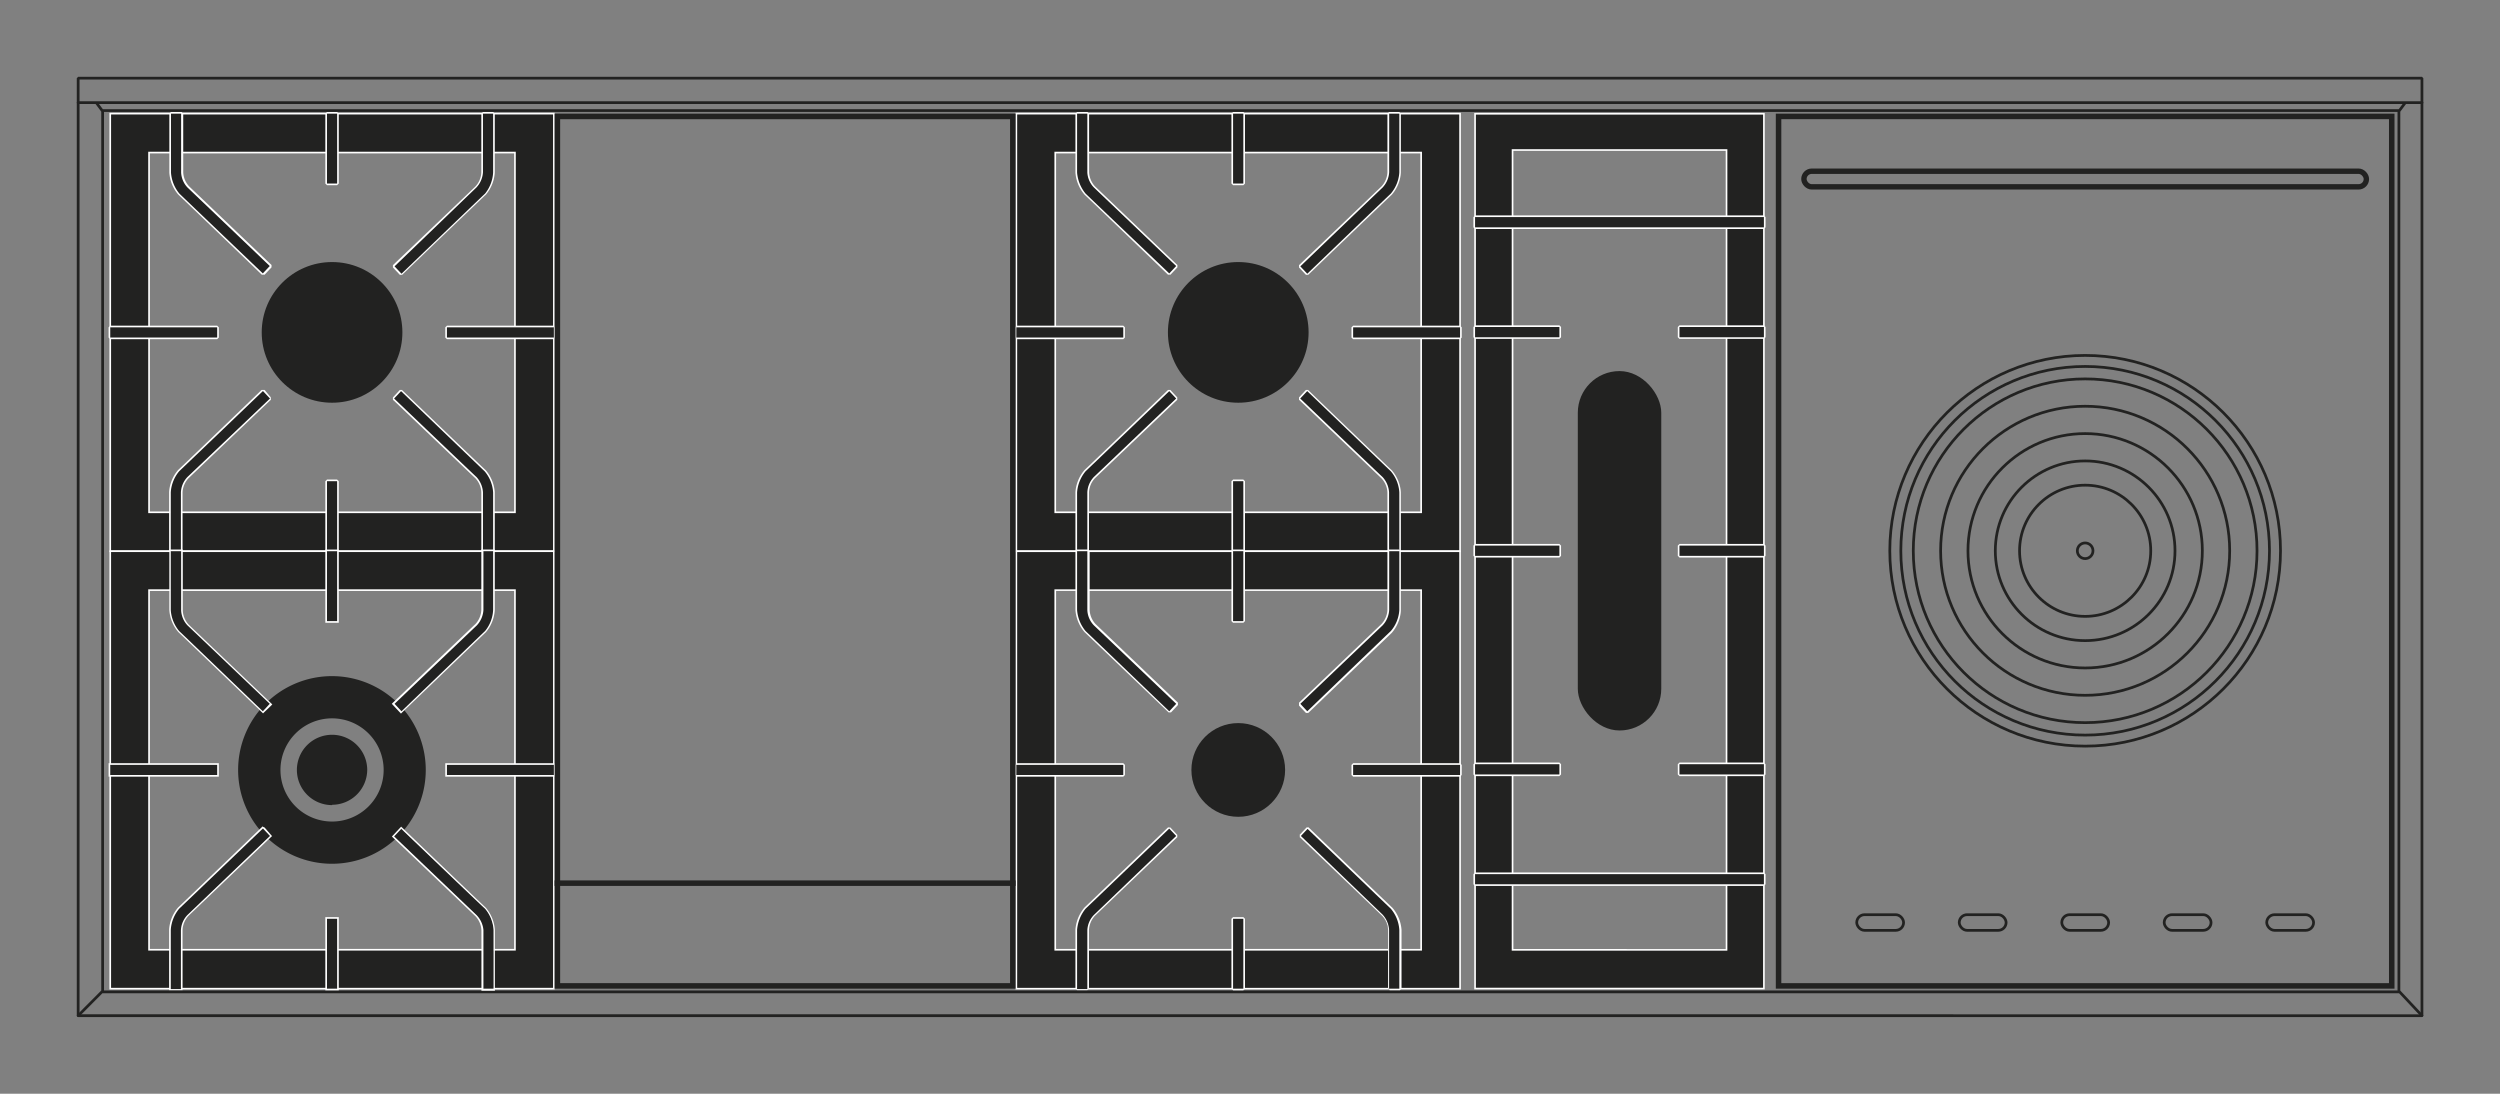 <svg xmlns="http://www.w3.org/2000/svg" viewBox="0 0 226.77 99.21"><rect x="0" y="0" width="226.77" height="99.21" fill="#808080" stroke="none"/><defs><style>.cls-2{fill:none;stroke:#222221;stroke-linecap:round;stroke-width:.25px;stroke-linejoin:round}.cls-3,.cls-4{fill:#222221}.cls-4{stroke:#fff;stroke-miterlimit:10;stroke-width:.15px}.cls-5{fill:#fff}</style></defs><g id="Piano"><path stroke-linejoin="bevel" stroke-linecap="round" stroke-width=".25" fill="none" stroke="#222221" d="M7.09 7.09h212.6v85.04H7.09z"/><path class="cls-2" d="M9.31 10.03H217.6v79.94H9.31zm-2.22-.72h212.6m-210.38.78l-.58-.78m208.87.78l.58-.78M7.09 92.13l2.22-2.23m210.38 2.23l-2.09-2.23"/></g><g id="Bruciatori"><rect class="cls-3" x="143.12" y="33.66" width="7.57" height="32.6" rx="3.78"/><path class="cls-4" d="M133.8 10.32v79.35H160V10.32zm22.81 75.84H137.2V13.61h19.41z"/><path class="cls-3" d="M133.79 50.49l-.07-.07v-.93l.07-.07h7.66l.07.07v.93l-.07.07h-7.66z"/><path class="cls-5" d="M141.45 49.49v.93h-7.65v-.93h7.65m0-.15h-7.65l-.15.15v.93l.15.15h7.65l.15-.15v-.93l-.15-.15z"/><path class="cls-3" d="M133.79 70.32l-.07-.07v-.93l.07-.07h7.66l.07.07v.93l-.07.07h-7.66z"/><path class="cls-5" d="M141.45 69.32v.93h-7.65v-.93h7.65m0-.15h-7.65l-.15.15v.93l.15.15h7.65l.15-.15v-.93l-.15-.15z"/><path class="cls-3" d="M152.36 50.49l-.07-.07v-.93l.07-.07h7.66l.07.07v.93l-.07.07h-7.66z"/><path class="cls-5" d="M160 49.49v.93h-7.66v-.93H160m0-.15h-7.66l-.15.15v.93l.15.15H160l.15-.15v-.93l-.15-.15z"/><path class="cls-3" d="M152.36 70.32l-.07-.07v-.93l.07-.07h7.66l.07.07v.93l-.07.07h-7.66z"/><path class="cls-5" d="M160 69.32v.93h-7.66v-.93H160m0-.15h-7.66l-.15.15v.93l.15.15H160l.15-.15v-.93l-.15-.15z"/><path class="cls-3" d="M133.79 30.66l-.07-.07v-.93l.07-.07h7.66l.07.07v.93l-.07.07h-7.66z"/><path class="cls-5" d="M141.45 29.66v.93h-7.65v-.93h7.65m0-.15h-7.65l-.15.15v.93l.15.15h7.65l.15-.15v-.93l-.15-.15z"/><path class="cls-3" d="M133.79 20.69l-.07-.07v-.92l.07-.08h26.23l.07.08v.92l-.07.07h-26.23z"/><path class="cls-5" d="M160 19.69v.93h-26.2v-.93H160m0-.15h-26.2l-.15.15v.93l.15.15H160l.15-.15v-.93l-.15-.15z"/><path class="cls-3" d="M133.79 80.29l-.07-.07v-.93l.07-.07h26.23l.07.07v.93l-.07.07h-26.23z"/><path class="cls-5" d="M160 79.29v.92h-26.2v-.92H160m0-.15h-26.2l-.15.15v.92l.15.15H160l.15-.15v-.92l-.15-.15z"/><path class="cls-3" d="M152.36 30.66l-.07-.07v-.93l.07-.07h7.66l.07.07v.93l-.07.07h-7.66z"/><path class="cls-5" d="M160 29.66v.93h-7.66v-.93H160m0-.15h-7.66l-.15.15v.93l.15.15H160l.15-.15v-.93l-.15-.15z"/><circle class="cls-3" cx="30.12" cy="30.15" r="6.38"/><path class="cls-4" d="M10 10.31V50h40.24V10.31zm36.71 36.16H13.52V13.84h33.19z"/><path class="cls-3" d="M23.81 24.88c-.08-.06-7.14-6.85-7.59-7.27a3.43 3.43 0 01-.79-2v-5.3l.08-.07h.92l.08.07v5.34a2 2 0 00.56 1.35l7.47 7.12v.11l-.63.67z"/><path class="cls-5" d="M16.43 10.31v5.34A2.12 2.12 0 0017 17l7.47 7.13-.63.67s-7.12-6.8-7.57-7.24a3.36 3.36 0 01-.76-1.91v-5.34h.92m0-.15h-.92l-.15.15v5.34a3.38 3.38 0 00.81 2c.44.41 7.51 7.2 7.58 7.27H24l.63-.67v-.21l-7.47-7.13a2 2 0 01-.54-1.28v-5.32l-.15-.15z"/><path class="cls-3" d="M36.32 24.88l-.63-.67v-.11l7.48-7.1a2.1 2.1 0 00.56-1.34v-5.35l.08-.07h.92l.08.07v5.34a3.45 3.45 0 01-.8 2l-7.58 7.27z"/><path class="cls-5" d="M44.73 10.31v5.34a3.31 3.31 0 01-.73 1.91c-.45.42-7.58 7.27-7.58 7.27l-.63-.67L43.22 17a2.22 2.22 0 00.59-1.38v-5.31h.92m0-.15h-.92l-.15.15v5.34a2 2 0 01-.54 1.27l-7.48 7.13v.21l.63.67h.21c.07-.07 7.14-6.86 7.59-7.27a3.44 3.44 0 00.81-2v-5.35l-.15-.15z"/><path class="cls-3" d="M43.81 50.07l-.08-.07v-5.34a2.09 2.09 0 00-.56-1.33L35.7 36.2v-.1l.63-.67h.11c.07.07 7.14 6.86 7.58 7.27a3.48 3.48 0 01.8 2V50l-.08.07z"/><path class="cls-5" d="M36.38 35.48s7.13 6.85 7.58 7.27a3.25 3.25 0 01.77 1.91V50h-.92v-5.34a2.25 2.25 0 00-.59-1.39c-.26-.23-7.47-7.12-7.47-7.12l.63-.67m.1-.11h-.21l-.63.68v.21c.08.07 7.22 6.89 7.48 7.12a2 2 0 01.54 1.29V50l.15.15h.92l.15-.15v-5.34a3.45 3.45 0 00-.81-2c-.45-.41-7.52-7.2-7.59-7.27z"/><path class="cls-3" d="M15.51 50.07l-.08-.07v-5.34a3.46 3.46 0 01.79-2c.45-.41 7.51-7.2 7.59-7.27h.1l.63.67v.1l-7.47 7.13a2 2 0 00-.56 1.34V50l-.08.07z"/><path class="cls-5" d="M23.86 35.48l.63.67L17 43.27a2.15 2.15 0 00-.59 1.39V50h-.92v-5.34a3.31 3.31 0 01.76-1.91c.45-.42 7.59-7.27 7.59-7.27m-.11-.11c-.07.07-7.14 6.86-7.58 7.27a3.38 3.38 0 00-.81 2V50l.15.15h.92l.15-.15v-5.34a2 2 0 01.54-1.28l7.47-7.12v-.21l-.57-.68z"/><path class="cls-3" d="M29.66 16.73l-.08-.08v-6.34l.08-.07h.92l.08.07v6.34l-.08.08h-.92z"/><path class="cls-5" d="M30.58 10.31v6.34h-.92v-6.34h.92m0-.15h-.92l-.15.15v6.34l.15.15h.92l.15-.15v-6.34l-.15-.15z"/><path class="cls-3" d="M29.66 50.07l-.08-.07v-6.35l.08-.07h.92l.08.07V50l-.08.07h-.92z"/><path class="cls-5" d="M30.58 43.65V50h-.92v-6.35h.92m0-.15h-.92l-.15.15V50l.15.15h.92l.15-.15v-6.35l-.15-.15z"/><path class="cls-3" d="M40.54 30.69l-.07-.08v-.92l.07-.07h9.7l.08.07v.92l-.08.08h-9.7z"/><path class="cls-5" d="M50.24 29.69v.93h-9.7v-.93h9.7m0-.15h-9.7l-.15.15v.93l.15.15h9.7l.15-.15v-.93l-.15-.15z"/><path class="cls-3" d="M9.99 30.69l-.07-.08v-.92l.07-.07h9.71l.07.07v.92l-.07.08H9.99z"/><path class="cls-5" d="M19.7 29.69v.93H10v-.93h9.7m0-.15H10l-.15.15v.93l.15.15h9.7l.15-.15v-.93l-.15-.15z"/><path class="cls-3" d="M30.12 61.33a8.51 8.51 0 108.5 8.51 8.51 8.51 0 00-8.5-8.51zm0 13.19a4.68 4.68 0 114.68-4.68 4.68 4.68 0 01-4.68 4.68zm0-1.49a3.19 3.19 0 113.19-3.19A3.19 3.19 0 0130.12 73z"/><path class="cls-4" d="M10 50v39.68h40.24V50zm36.71 36.15H13.52V53.53h33.19z"/><path class="cls-3" d="M23.81 64.57c-.08-.07-7.14-6.86-7.59-7.27a3.43 3.43 0 01-.79-2v-5.38h1.08v5.41a2 2 0 00.56 1.33l7.47 7.13.05.05-.73.78z"/><path class="cls-5" d="M16.43 50v5.33a2.12 2.12 0 00.57 1.39l7.47 7.12-.63.68s-7.14-6.86-7.59-7.28a3.31 3.31 0 01-.76-1.91V50h.92m.15-.15h-1.2v5.48a3.38 3.38 0 00.81 2l7.58 7.27.11.11.11-.11.63-.6.1-.11-.11-.1-7.47-7.13a2 2 0 01-.54-1.29v-5.52z"/><path class="cls-3" d="M35.64 63.84l.06-.05 7.47-7.13a2.09 2.09 0 00.56-1.33v-5.41h1.08v5.41a3.48 3.48 0 01-.8 2c-.44.41-7.51 7.2-7.58 7.27v.05z"/><path class="cls-5" d="M44.73 50v5.33a3.25 3.25 0 01-.73 1.91c-.45.42-7.58 7.28-7.58 7.28l-.63-.68 7.47-7.12a2.23 2.23 0 00.59-1.39V50h.92m.15-.15h-1.26v5.48a2 2 0 01-.54 1.28c-.26.23-7.4 7.06-7.48 7.13l-.1.1.1.11.63.67.1.11.11-.11c.07-.06 7.14-6.85 7.59-7.27a3.44 3.44 0 00.81-2v-5.5z"/><path class="cls-3" d="M43.73 89.76v-5.41a2.1 2.1 0 00-.56-1.35c-.26-.23-7.47-7.12-7.47-7.12h-.06l.74-.79v.06L44 82.38a3.45 3.45 0 01.8 2v5.42z"/><path class="cls-5" d="M36.38 75.16S43.51 82 44 82.43a3.31 3.31 0 01.77 1.92v5.33h-.92v-5.33a2.23 2.23 0 00-.63-1.35l-7.47-7.13.63-.67m0-.21l-.1.11-.63.67-.1.11.1.1 7.48 7.13a2 2 0 01.54 1.29v5.47h1.22v-5.52a3.5 3.5 0 00-.81-2c-.45-.41-7.52-7.2-7.59-7.27l-.11-.1z"/><path class="cls-3" d="M15.43 89.76v-5.41a3.44 3.44 0 01.79-2c.45-.42 7.51-7.2 7.59-7.27l.05-.06.73.79h-.05L17.07 83a2 2 0 00-.56 1.34v5.41z"/><path class="cls-5" d="M23.86 75.16l.63.67L17 83a2.12 2.12 0 00-.59 1.39v5.33h-.92v-5.37a3.36 3.36 0 01.76-1.92c.45-.42 7.59-7.27 7.59-7.27m0-.21l-.11.1c-.07.07-7.14 6.86-7.58 7.27a3.43 3.43 0 00-.81 2v5.49h1.22v-5.46a2 2 0 01.54-1.28l7.47-7.13.11-.1-.1-.11-.58-.67-.14-.06z"/><path class="cls-3" d="M29.58 49.92h1.08v6.49h-1.08z"/><path class="cls-5" d="M30.58 50v6.34h-.92V50h.92m.15-.15h-1.22v6.64h1.22v-6.64z"/><path class="cls-3" d="M29.58 83.26h1.08v6.49h-1.08z"/><path class="cls-5" d="M30.58 83.34v6.34h-.92v-6.34h.92m.15-.15h-1.22v6.64h1.22v-6.64z"/><path class="cls-3" d="M40.47 69.3h9.85v1.07h-9.85z"/><path class="cls-5" d="M50.24 69.38v.92h-9.7v-.92h9.7m.15-.15h-10v1.22h10v-1.22z"/><path class="cls-3" d="M9.92 69.3h9.85v1.07H9.92z"/><path class="cls-5" d="M19.7 69.38v.92H10v-.92h9.7m.15-.15h-10v1.22h10v-1.22z"/><circle class="cls-3" cx="112.32" cy="30.15" r="6.38"/><path class="cls-4" d="M92.19 10.31V50h40.25V10.31zm36.72 36.16H95.72V13.84h33.19z"/><path class="cls-3" d="M106 24.88l-7.58-7.27a3.37 3.37 0 01-.79-2v-5.3l.07-.07h.93l.07.07v5.34a2 2 0 00.57 1.35l7.47 7.12v.11l-.63.67z"/><path class="cls-5" d="M98.63 10.31v5.34a2.12 2.12 0 00.59 1.35l7.47 7.13-.63.67s-7.14-6.8-7.59-7.24a3.45 3.45 0 01-.77-1.91v-5.34h.93m0-.15h-.93l-.15.15v5.34a3.46 3.46 0 00.82 2c.44.41 7.51 7.2 7.58 7.27h.22l.63-.67v-.21l-7.47-7.13a2 2 0 01-.54-1.28v-5.32l-.15-.15z"/><path class="cls-3" d="M118.52 24.88l-.63-.67v-.11l7.48-7.1a2.1 2.1 0 00.56-1.34v-5.35l.08-.07h.92l.07.07v5.34a3.37 3.37 0 01-.79 2l-7.58 7.27z"/><path class="cls-5" d="M126.93 10.31v5.34a3.31 3.31 0 01-.77 1.91c-.45.42-7.58 7.27-7.58 7.27l-.63-.67 7.47-7.16a2.22 2.22 0 00.59-1.38v-5.31h.92m0-.15H126l-.15.15v5.34a2 2 0 01-.55 1.27l-7.47 7.13v.21l.63.67h.21c.07-.07 7.14-6.86 7.58-7.27a3.39 3.39 0 00.82-2v-5.35l-.15-.15z"/><path class="cls-3" d="M126 50.07l-.08-.07v-5.34a2.09 2.09 0 00-.56-1.33l-7.46-7.13v-.1l.63-.67h.11c.07.07 7.14 6.86 7.58 7.27a3.4 3.4 0 01.79 2V50l-.07.07z"/><path class="cls-5" d="M118.58 35.48s7.13 6.85 7.58 7.27a3.25 3.25 0 01.77 1.91V50H126v-5.34a2.25 2.25 0 00-.59-1.39c-.26-.23-7.47-7.12-7.47-7.12l.63-.67m.1-.11h-.21l-.63.68v.21l7.47 7.12a2 2 0 01.55 1.29V50l.15.15h.92l.15-.15v-5.34a3.4 3.4 0 00-.82-2c-.44-.41-7.51-7.2-7.58-7.27z"/><path class="cls-3" d="M97.7 50.07l-.07-.07v-5.34a3.4 3.4 0 01.79-2c.44-.41 7.51-7.2 7.58-7.27h.11l.63.67v.1l-7.47 7.13a2 2 0 00-.57 1.34V50l-.07.07z"/><path class="cls-5" d="M106.06 35.48l.63.67-7.47 7.12a2.15 2.15 0 00-.59 1.39V50h-.93v-5.34a3.39 3.39 0 01.77-1.91c.45-.42 7.59-7.27 7.59-7.27m-.11-.11c-.07.07-7.14 6.86-7.58 7.27a3.46 3.46 0 00-.82 2V50l.15.15h.93l.15-.15v-5.34a2 2 0 01.54-1.28l7.47-7.12v-.21l-.63-.68z"/><path class="cls-3" d="M111.86 16.73l-.08-.08v-6.34l.08-.07h.92l.07.07v6.34l-.07.08h-.92z"/><path class="cls-5" d="M112.78 10.31v6.34h-.93v-6.34h.93m0-.15h-.93l-.15.15v6.34l.15.15h.93l.15-.15v-6.34l-.15-.15z"/><path class="cls-3" d="M111.86 50.07l-.08-.07v-6.35l.08-.07h.92l.07.07V50l-.07.07h-.92z"/><path class="cls-5" d="M112.78 43.65V50h-.93v-6.35h.93m0-.15h-.93l-.15.15V50l.15.15h.93l.15-.15v-6.35l-.15-.15z"/><path class="cls-3" d="M122.74 30.69l-.08-.08v-.92l.08-.07h9.7l.08.07v.92l-.08.08h-9.7z"/><path class="cls-5" d="M132.44 29.69v.93h-9.7v-.93h9.7m0-.15h-9.7l-.15.15v.93l.15.15h9.7l.15-.15v-.93l-.15-.15z"/><path class="cls-3" d="M92.19 30.69l-.07-.08v-.92l.07-.07h9.7l.08.07v.92l-.08.08h-9.7z"/><path class="cls-5" d="M101.89 29.69v.93h-9.7v-.93h9.7m0-.15h-9.7l-.15.15v.93l.15.15h9.7l.15-.15v-.93l-.15-.15z"/><circle class="cls-3" cx="112.32" cy="69.84" r="4.25"/><path class="cls-4" d="M92.19 50v39.68h40.25V50zm36.72 36.15H95.72V53.53h33.19z"/><path class="cls-3" d="M106 64.57c-.07-.07-7.14-6.86-7.58-7.27a3.39 3.39 0 01-.79-2V50l.07-.08h.93l.07.08v5.33a2 2 0 00.57 1.33l7.47 7.13v.11l-.63.67z"/><path class="cls-5" d="M98.63 50v5.33a2.12 2.12 0 00.59 1.39l7.47 7.12-.63.68s-7.14-6.86-7.59-7.28a3.39 3.39 0 01-.77-1.91V50h.93m0-.15h-.93l-.15.15v5.33a3.46 3.46 0 00.82 2l7.63 7.29h.22l.63-.67v-.21l-7.47-7.13a2 2 0 01-.54-1.29V50l-.15-.15z"/><path class="cls-3" d="M118.52 64.57l-.63-.67v-.11l7.47-7.13a2.09 2.09 0 00.56-1.33V50l.08-.08h.92l.08.08v5.33a3.4 3.4 0 01-.79 2c-.44.41-7.51 7.2-7.58 7.27z"/><path class="cls-5" d="M126.93 50v5.33a3.25 3.25 0 01-.77 1.91c-.45.42-7.58 7.28-7.58 7.28l-.63-.68 7.47-7.12a2.23 2.23 0 00.59-1.39V50h.92m0-.15H126l-.15.15v5.33a2 2 0 01-.55 1.28l-7.47 7.13V64l.63.67h.21l7.58-7.27a3.39 3.39 0 00.82-2V50l-.15-.15z"/><path class="cls-3" d="M126 89.76l-.08-.08v-5.33a2.12 2.12 0 00-.56-1.34c-.26-.23-7.47-7.12-7.47-7.12v-.11l.63-.67h.11l7.58 7.27a3.37 3.37 0 01.79 2v5.34l-.07.08z"/><path class="cls-5" d="M118.58 75.16s7.13 6.85 7.58 7.27a3.31 3.31 0 01.77 1.92v5.33H126v-5.33a2.23 2.23 0 00-.59-1.39L118 75.83l.63-.67m.1-.11h-.21l-.63.67v.21l7.47 7.13a2 2 0 01.55 1.29v5.32l.15.15h.92l.15-.15v-5.32a3.45 3.45 0 00-.82-2c-.44-.41-7.51-7.2-7.58-7.27z"/><path class="cls-3" d="M97.7 89.76l-.07-.08v-5.33a3.37 3.37 0 01.79-2l7.58-7.24h.11l.63.67v.11L99.27 83a2.07 2.07 0 00-.57 1.34v5.33l-.07.08z"/><path class="cls-5" d="M106.06 75.16l.63.67L99.22 83a2.12 2.12 0 00-.59 1.39v5.33h-.93v-5.37a3.45 3.45 0 01.77-1.92c.45-.42 7.59-7.27 7.59-7.27m-.11-.11c-.07.07-7.14 6.86-7.58 7.27a3.51 3.51 0 00-.82 2v5.34l.15.15h.93l.15-.15v-5.31a2 2 0 01.54-1.28l7.47-7.13v-.21l-.63-.67z"/><path class="cls-3" d="M111.86 56.41l-.08-.07V50l.08-.08h.92l.07.08v6.34l-.07.07h-.92z"/><path class="cls-5" d="M112.78 50v6.34h-.93V50h.93m0-.15h-.93l-.15.15v6.34l.15.15h.93l.15-.15V50l-.15-.15z"/><path class="cls-3" d="M111.86 89.76l-.08-.08v-6.34l.08-.08h.92l.07.08v6.34l-.07.08h-.92z"/><path class="cls-5" d="M112.78 83.34v6.34h-.93v-6.34h.93m0-.15h-.93l-.15.15v6.34l.15.15h.93l.15-.15v-6.34l-.15-.15z"/><path class="cls-3" d="M122.74 70.38l-.08-.08v-.92l.08-.08h9.7l.08.08v.92l-.08.08h-9.7z"/><path class="cls-5" d="M132.44 69.38v.92h-9.7v-.92h9.7m0-.15h-9.7l-.15.15v.92l.15.15h9.7l.15-.15v-.92l-.15-.15z"/><path class="cls-3" d="M92.19 70.38l-.07-.08v-.92l.07-.08h9.7l.08.08v.92l-.08.08h-9.7z"/><path class="cls-5" d="M101.89 69.38v.92h-9.7v-.92h9.7m0-.15h-9.7l-.15.15v.92l.15.15h9.7l.15-.15v-.92l-.15-.15z"/><path class="cls-3" d="M216.7 10.81v78.37h-55.12V10.81h55.12m.5-.5h-56.12v79.37h56.12V10.31z"/><rect x="163.63" y="15.53" width="51.02" height="1.42" rx=".71" stroke-miterlimit="1.41" stroke-width=".49" fill="none" stroke="#222221"/><rect class="cls-2" x="168.42" y="82.97" width="4.25" height="1.42" rx=".71"/><rect class="cls-2" x="177.72" y="82.97" width="4.25" height="1.42" rx=".71"/><rect class="cls-2" x="187.02" y="82.97" width="4.25" height="1.42" rx=".71"/><rect class="cls-2" x="196.31" y="82.97" width="4.25" height="1.42" rx=".71"/><rect class="cls-2" x="205.61" y="82.97" width="4.25" height="1.42" rx=".71"/><circle class="cls-2" cx="189.14" cy="49.96" r="17.72"/><circle class="cls-2" cx="189.14" cy="49.96" r=".71"/><circle class="cls-2" cx="189.14" cy="49.96" r="16.72"/><circle class="cls-2" cx="189.14" cy="49.96" r="5.95"/><circle class="cls-2" cx="189.14" cy="49.96" r="8.15"/><circle class="cls-2" cx="189.14" cy="49.96" r="10.63"/><circle class="cls-2" cx="189.14" cy="49.96" r="13.11"/><circle class="cls-2" cx="189.14" cy="49.96" r="15.59"/><path stroke-miterlimit="3.86" stroke-width=".5" fill="none" stroke="#222221" d="M50.31 80.11h41.81"/><path class="cls-3" d="M91.62 10.81v78.37H50.81V10.81h40.81m.5-.5H50.31v79.37h41.81V10.31z"/></g></svg>